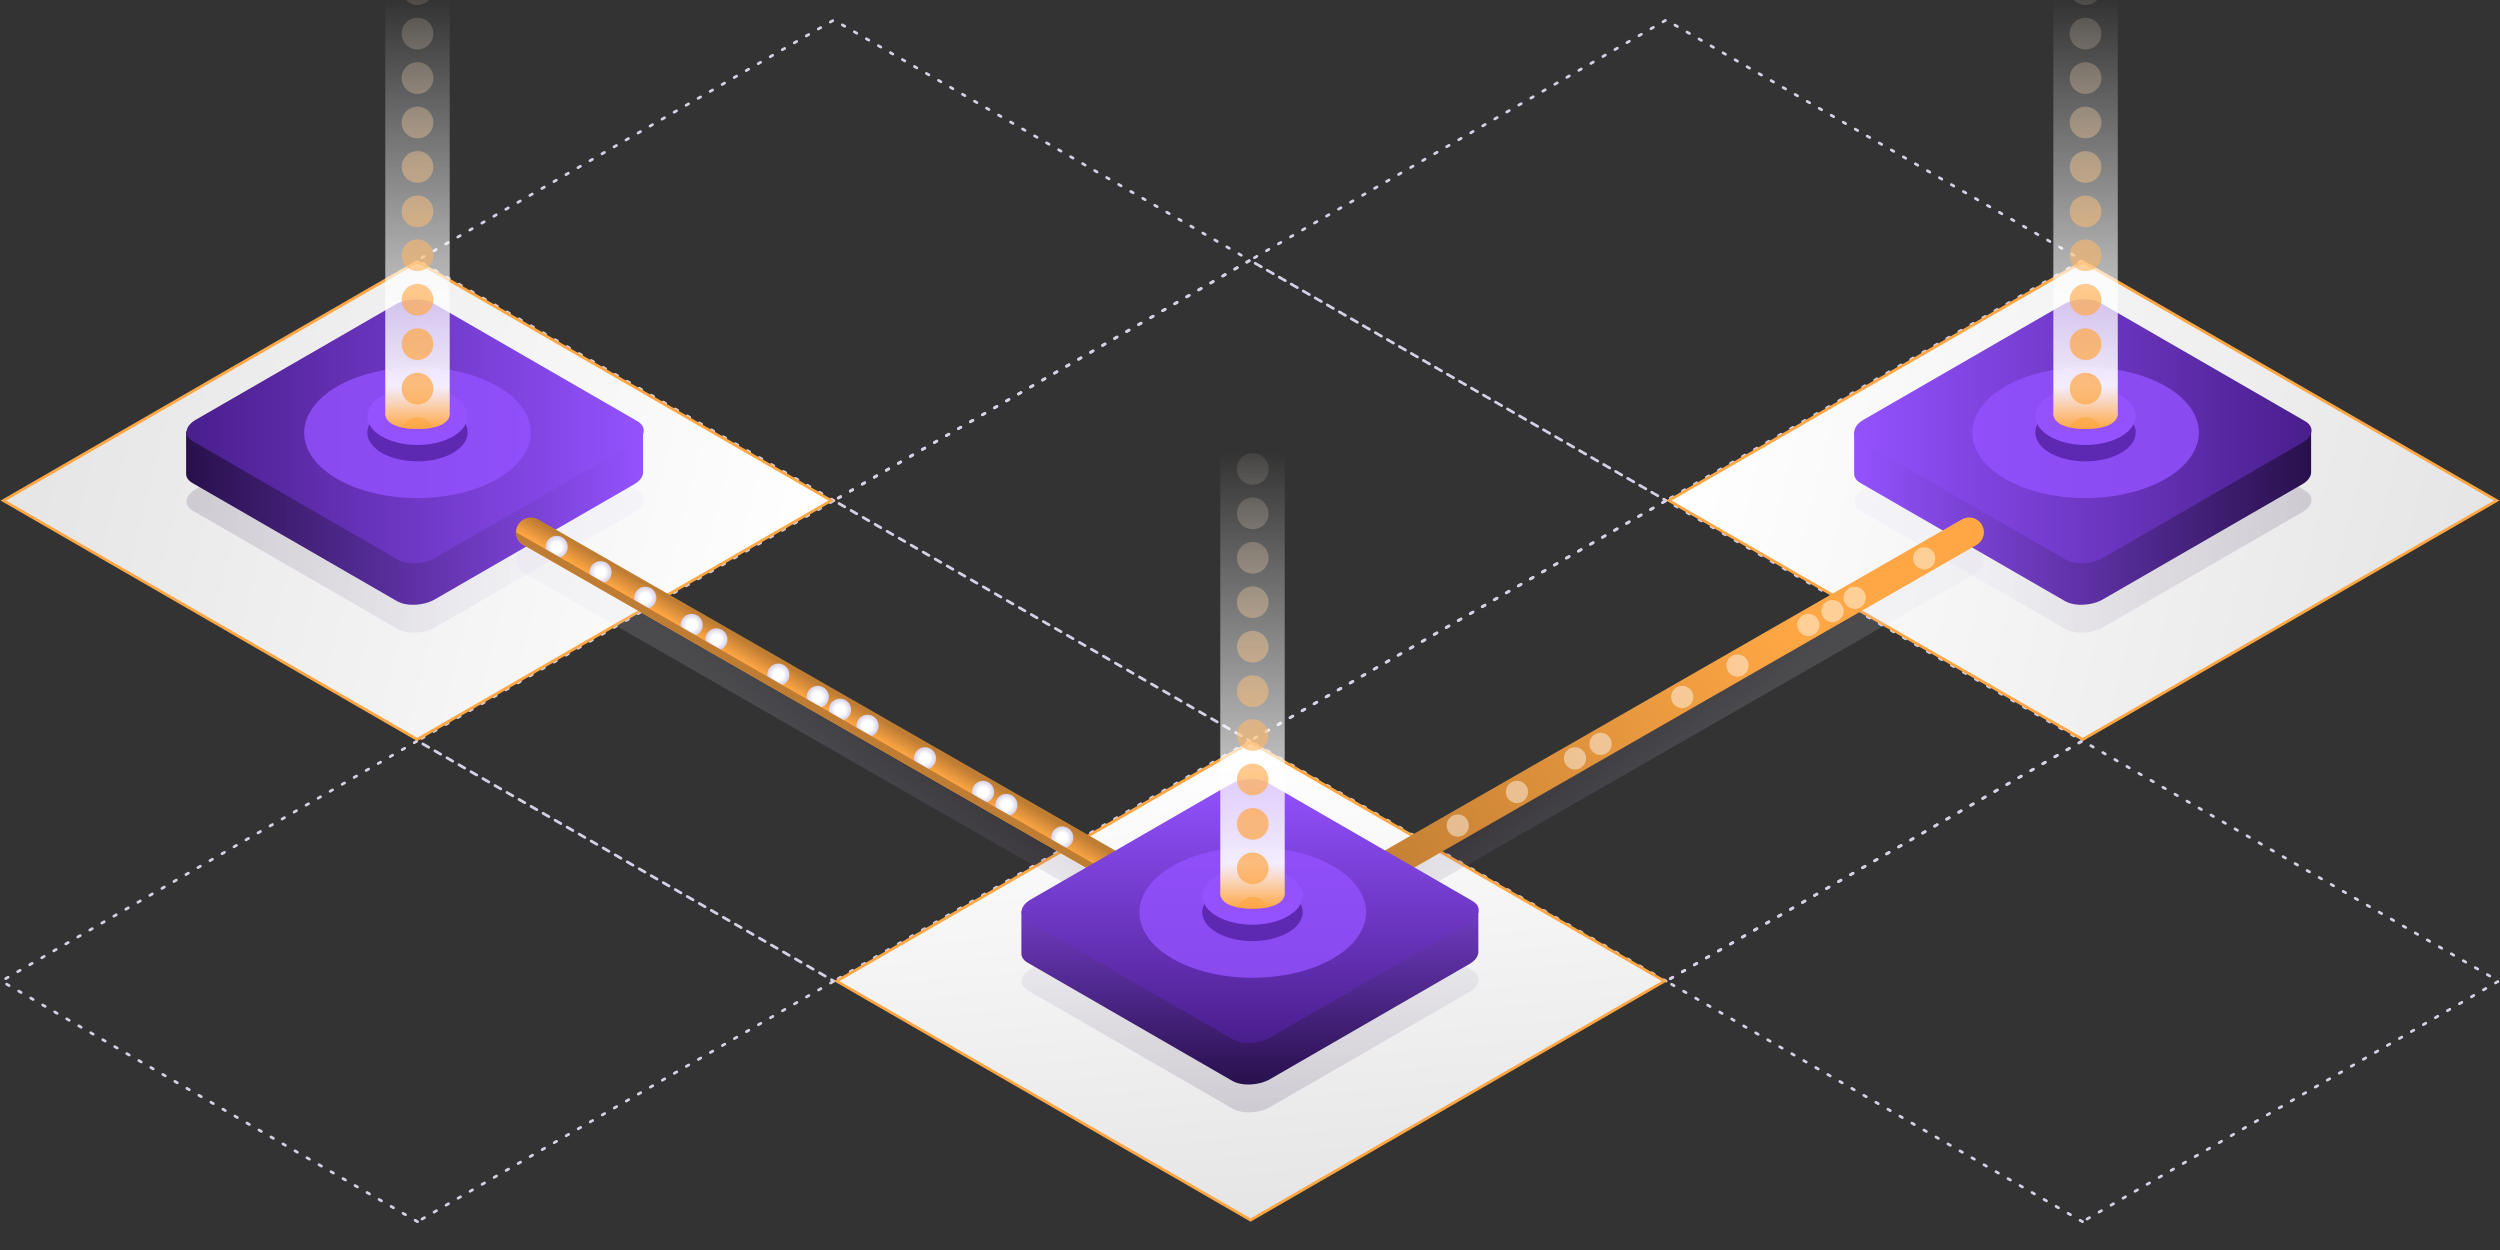 <svg version="1.1" id="Layer_1" xmlns="http://www.w3.org/2000/svg" xmlns:xlink="http://www.w3.org/1999/xlink" x="0px" y="0px"
	 viewBox="0 0 900 450" style="enable-background:new 0 0 900 450;" xml:space="preserve">
<rect x="0" y="0" width="900" height="450" fill="#333333" stroke="none"/>
<style type="text/css">
	.st0{fill:none;stroke:#D6D0E7;stroke-linecap:round;stroke-linejoin:round;stroke-miterlimit:10;stroke-dasharray:0.999,3.996;}
	.st1{fill:url(#SVGID_1_);}
	.st2{fill:#FFA744;}
	.st3{fill:url(#SVGID_2_);}
	.st4{fill:url(#SVGID_3_);}
	.st5{opacity:0.15;fill:url(#SVGID_4_);}
	.st6{opacity:0.15;fill:url(#SVGID_5_);}
	.st7{opacity:0.15;fill:url(#SVGID_6_);}
	.st8{opacity:0.15;}
	.st9{fill:url(#SVGID_7_);}
	.st10{fill:url(#SVGID_8_);}
	.st11{fill:url(#SVGID_9_);}
	.st12{fill:url(#SVGID_10_);}
	.st13{opacity:0.8;fill:#9452FF;enable-background:new    ;}
	.st14{fill:#5D28B2;}
	.st15{fill:#9452FF;}
	.st16{fill:url(#SVGID_11_);}
	.st17{opacity:0.7;enable-background:new    ;}
	.st18{clip-path:url(#SVGID_13_);fill:url(#SVGID_14_);}
	.st19{fill:url(#SVGID_15_);}
	.st20{fill:url(#SVGID_16_);}
	.st21{fill:url(#SVGID_17_);}
	.st22{clip-path:url(#SVGID_19_);fill:url(#SVGID_20_);}
	.st23{display:none;fill:url(#SVGID_21_);}
	.st24{fill:none;stroke:url(#SVGID_22_);stroke-width:10.596;stroke-linecap:round;stroke-linejoin:round;stroke-miterlimit:10;}
	.st25{fill:url(#SVGID_23_);}
	.st26{fill:url(#SVGID_24_);}
	.st27{fill:url(#SVGID_25_);}
	.st28{fill:url(#SVGID_26_);}
	.st29{fill:url(#SVGID_27_);}
	.st30{fill:url(#SVGID_28_);}
	.st31{fill:url(#SVGID_29_);}
	.st32{fill:url(#SVGID_30_);}
	.st33{fill:url(#SVGID_31_);}
	.st34{fill:url(#SVGID_32_);}
	.st35{fill:url(#SVGID_33_);}
	.st36{fill:url(#SVGID_34_);}
	.st37{fill:url(#SVGID_35_);}
	.st38{fill:#BF7D33;}
	.st39{fill:none;stroke:url(#SVGID_36_);stroke-width:10.596;stroke-linecap:round;stroke-linejoin:round;stroke-miterlimit:10;}
	.st40{opacity:0.45;}
	.st41{fill:#FFFFFF;}
	.st42{fill:url(#SVGID_37_);}
	.st43{fill:url(#SVGID_38_);}
	.st44{fill:url(#SVGID_39_);}
	.st45{clip-path:url(#SVGID_41_);fill:url(#SVGID_42_);}
</style>
<g>
	<g>
		<polygon class="st0" points="300.2,353.2 150.3,266.7 300.2,180.2 450,266.7 		"/>
		<polygon class="st0" points="450,266.7 300.2,180.2 450,93.7 599.8,180.2 		"/>
		<polygon class="st0" points="300.2,180.2 150.3,93.7 300.2,7.2 450,93.7 		"/>
		<polygon class="st0" points="599.8,180.2 450,93.7 599.8,7.2 749.7,93.7 		"/>
		<polygon class="st0" points="599.8,353.2 450,266.7 599.8,180.2 749.7,266.7 		"/>
		<polygon class="st0" points="749.7,439.8 599.8,353.2 749.7,266.7 899.5,353.2 		"/>
		<polygon class="st0" points="150.3,439.8 0.5,353.2 150.3,266.7 300.2,353.2 		"/>
	</g>
	<g>
		<g>
			<g>
				<g>
					<g>

							<linearGradient id="SVGID_1_" gradientUnits="userSpaceOnUse" x1="-841.975" y1="688.095" x2="-669.924" y2="539.095" gradientTransform="matrix(0.866 0.5 -1 0.577 1418.432 203.95)">
							<stop  offset="0" style="stop-color:#E5E5E5"/>
							<stop  offset="1" style="stop-color:#FFFFFF"/>
						</linearGradient>
						<polygon class="st1" points="1.2,180.2 150.2,94.2 299.2,180.2 150.2,266.3 						"/>
						<path class="st2" d="M150.2,94.8l148,85.4l-148,85.4l-148-85.4L150.2,94.8 M150.2,93.6l-150,86.6l150,86.6l150-86.6
							L150.2,93.6L150.2,93.6z"/>
					</g>
				</g>
			</g>
		</g>
		<g>
			<g>
				<g>
					<g>

							<linearGradient id="SVGID_2_" gradientUnits="userSpaceOnUse" x1="-495.757" y1="388.261" x2="-323.706" y2="239.261" gradientTransform="matrix(0.866 0.5 -1 0.577 1418.432 203.95)">
							<stop  offset="0" style="stop-color:#FFFFFF"/>
							<stop  offset="1" style="stop-color:#E5E5E5"/>
						</linearGradient>
						<polygon class="st3" points="600.8,180.2 749.8,94.2 898.8,180.2 749.8,266.3 						"/>
						<path class="st2" d="M749.8,94.8l148,85.4l-148,85.4l-148-85.4L749.8,94.8 M749.8,93.6l-150,86.6l150,86.6l150-86.6
							L749.8,93.6L749.8,93.6z"/>
					</g>
				</g>
			</g>
		</g>
		<g>
			<g>
				<g>
					<g>

							<linearGradient id="SVGID_3_" gradientUnits="userSpaceOnUse" x1="-323.707" y1="687.927" x2="-495.758" y2="538.926" gradientTransform="matrix(0.866 0.5 -1 0.577 1418.432 203.95)">
							<stop  offset="0" style="stop-color:#E5E5E5"/>
							<stop  offset="1" style="stop-color:#FFFFFF"/>
						</linearGradient>
						<polygon class="st4" points="301.2,353.2 450.2,267.2 599.2,353.2 450.2,439.3 						"/>
						<path class="st2" d="M450.2,267.8l148,85.4l-148,85.4l-148-85.4L450.2,267.8 M450.2,266.6l-150,86.6l150,86.6l150-86.6
							L450.2,266.6L450.2,266.6z"/>
					</g>
				</g>
			</g>
		</g>
		<linearGradient id="SVGID_4_" gradientUnits="userSpaceOnUse" x1="67.113" y1="180.278" x2="231.644" y2="180.278">
			<stop  offset="0" style="stop-color:#251440"/>
			<stop  offset="0.75" style="stop-color:#D6D0E7"/>
		</linearGradient>
		<path class="st5" d="M143.1,226.4l-73.6-42.5c-3.5-2-3-5.5,1-7.8l71.7-41.4c4-2.3,10.1-2.6,13.6-0.6l73.6,42.5c3.5,2,3,5.5-1,7.8
			l-71.7,41.4C152.7,228.2,146.5,228.4,143.1,226.4z"/>
		<linearGradient id="SVGID_5_" gradientUnits="userSpaceOnUse" x1="450" y1="400.492" x2="450" y2="305.5">
			<stop  offset="0" style="stop-color:#251440"/>
			<stop  offset="0.75" style="stop-color:#D6D0E7"/>
		</linearGradient>
		<path class="st6" d="M443.7,399.1l-73.6-42.5c-3.5-2-3-5.5,1-7.8l71.7-41.4c4-2.3,10.1-2.6,13.6-0.6l73.6,42.5c3.5,2,3,5.5-1,7.8
			l-71.7,41.4C453.3,400.9,447.2,401.1,443.7,399.1z"/>
		<linearGradient id="SVGID_6_" gradientUnits="userSpaceOnUse" x1="667.567" y1="180.278" x2="832.098" y2="180.278">
			<stop  offset="0.25" style="stop-color:#D6D0E7"/>
			<stop  offset="1" style="stop-color:#251440"/>
		</linearGradient>
		<path class="st7" d="M743.5,226.4l-73.6-42.5c-3.5-2-3-5.5,1-7.8l71.7-41.4c4-2.3,10.1-2.6,13.6-0.6l73.6,42.5c3.5,2,3,5.5-1,7.8
			l-71.7,41.4C753.1,228.2,747,228.4,743.5,226.4z"/>
		<g>
			<g class="st8">
				<g>

						<linearGradient id="SVGID_7_" gradientUnits="userSpaceOnUse" x1="340.948" y1="200.291" x2="300.302" y2="151.851" gradientTransform="matrix(1 0 0 -1 0 452)">
						<stop  offset="0" style="stop-color:#251440"/>
						<stop  offset="0.75" style="stop-color:#D6D0E7"/>
					</linearGradient>
					<path class="st9" d="M450.1,355.5c-0.9,0-1.8-0.2-2.6-0.7l-259-148.6c-2.5-1.5-3.4-4.7-2-7.2c1.5-2.5,4.7-3.4,7.2-2l259,148.6
						c2.5,1.5,3.4,4.7,2,7.2C453.7,354.6,452,355.5,450.1,355.5z"/>

						<linearGradient id="SVGID_8_" gradientUnits="userSpaceOnUse" x1="71.267" y1="200.172" x2="30.663" y2="151.783" gradientTransform="matrix(-1 0 0 -1 630.178 452)">
						<stop  offset="0" style="stop-color:#251440"/>
						<stop  offset="0.75" style="stop-color:#D6D0E7"/>
					</linearGradient>
					<path class="st10" d="M449.9,355.5c-1.8,0-3.6-1-4.6-2.7c-1.5-2.5-0.6-5.8,2-7.2l258.7-148.4c2.5-1.5,5.8-0.6,7.2,2
						c1.5,2.5,0.6,5.8-2,7.2L452.5,354.8C451.7,355.3,450.8,355.5,449.9,355.5z"/>
				</g>
			</g>
			<g>
				<g>
					<linearGradient id="SVGID_9_" gradientUnits="userSpaceOnUse" x1="67.113" y1="170.227" x2="231.644" y2="170.227">
						<stop  offset="0" style="stop-color:#28104C"/>
						<stop  offset="1" style="stop-color:#9452FF"/>
					</linearGradient>
					<path class="st11" d="M231.6,155.3h-22l-54-31.2c-3.5-2-9.6-1.7-13.6,0.6l-53,30.6h-22v15h0c-0.1,1.4,0.7,2.7,2.3,3.6
						l73.6,42.5c3.5,2,9.6,1.7,13.6-0.6l71.7-41.4c2.1-1.2,3.2-2.7,3.3-4.2h0V155.3z"/>
					<linearGradient id="SVGID_10_" gradientUnits="userSpaceOnUse" x1="67.113" y1="155.262" x2="231.644" y2="155.262">
						<stop  offset="0" style="stop-color:#491E8C"/>
						<stop  offset="1" style="stop-color:#9452FF"/>
					</linearGradient>
					<path class="st12" d="M143.1,201.4l-73.6-42.5c-3.5-2-3-5.5,1-7.8l71.7-41.4c4-2.3,10.1-2.6,13.6-0.6l73.6,42.5
						c3.5,2,3,5.5-1,7.8l-71.7,41.4C152.7,203.2,146.5,203.4,143.1,201.4z"/>
				</g>
				<g>
					<path class="st13" d="M134.7,134c20.8-5,44.7,0.7,53.3,12.7s-1.3,25.8-22.1,30.8s-44.7-0.7-53.3-12.7S113.9,138.9,134.7,134z"
						/>
					<path class="st14" d="M143.4,146.1c9.2-2.2,19.8,0.3,23.6,5.6s-0.6,11.4-9.8,13.6c-9.2,2.2-19.8-0.3-23.6-5.6
						C129.8,154.4,134.2,148.3,143.4,146.1z"/>
					<path class="st15" d="M143.4,140.2c9.2-2.2,19.8,0.3,23.6,5.6c3.8,5.3-0.6,11.4-9.8,13.6c-9.2,2.2-19.8-0.3-23.6-5.6
						C129.8,148.5,134.2,142.4,143.4,140.2z"/>
				</g>
				<g>

						<linearGradient id="SVGID_11_" gradientUnits="userSpaceOnUse" x1="150.333" y1="91.378" x2="150.333" y2="-63" gradientTransform="matrix(1 0 0 1 0 63)">
						<stop  offset="0" style="stop-color:#FFA744"/>
						<stop  offset="0.1" style="stop-color:#FFFFFF;stop-opacity:0.9"/>
						<stop  offset="1" style="stop-color:#FFFFFF;stop-opacity:0"/>
					</linearGradient>
					<path class="st16" d="M161.9,148.3c0,0,1.5,6.1-11.6,6.1c-13.1,0-11.6-6.1-11.6-6.1V0h23.2V148.3z"/>
					<g class="st17">
						<g>
							<g>
								<defs>
									<path id="SVGID_12_" d="M161.9,148.3c0,0,1.5,6.1-11.6,6.1c-13.1,0-11.6-6.1-11.6-6.1V0h23.2V148.3z"/>
								</defs>
								<clipPath id="SVGID_13_">
									<use xlink:href="#SVGID_12_"  style="overflow:visible;"/>
								</clipPath>

									<linearGradient id="SVGID_14_" gradientUnits="userSpaceOnUse" x1="150.333" y1="98.536" x2="150.333" y2="-88.63" gradientTransform="matrix(1 0 0 1 0 63)">
									<stop  offset="0.25" style="stop-color:#FFA744"/>
									<stop  offset="1" style="stop-color:#FFFFFF;stop-opacity:0"/>
								</linearGradient>
								<path class="st18" d="M150.3,150.2c-3.2,0-5.7,2.5-5.7,5.7c0,3.2,2.5,5.7,5.7,5.7c3.2,0,5.7-2.5,5.7-5.7
									C156,152.7,153.5,150.2,150.3,150.2z M150.3,150.2c-3.2,0-5.7,2.5-5.7,5.7c0,3.2,2.5,5.7,5.7,5.7c3.2,0,5.7-2.5,5.7-5.7
									C156,152.7,153.5,150.2,150.3,150.2z M150.3,134.2c-3.2,0-5.7,2.5-5.7,5.7s2.5,5.7,5.7,5.7c3.2,0,5.7-2.5,5.7-5.7
									S153.5,134.2,150.3,134.2z M150.3,118.2c-3.2,0-5.7,2.5-5.7,5.7s2.5,5.7,5.7,5.7c3.2,0,5.7-2.5,5.7-5.7
									S153.5,118.2,150.3,118.2z M150.3,102.2c-3.2,0-5.7,2.5-5.7,5.7c0,3.2,2.5,5.7,5.7,5.7c3.2,0,5.7-2.5,5.7-5.7
									C156,104.7,153.5,102.2,150.3,102.2z M150.3,86.2c-3.2,0-5.7,2.5-5.7,5.7s2.5,5.7,5.7,5.7c3.2,0,5.7-2.5,5.7-5.7
									S153.5,86.2,150.3,86.2z M150.3,70.4c-3.2,0-5.7,2.5-5.7,5.7c0,3.2,2.5,5.7,5.7,5.7c3.2,0,5.7-2.5,5.7-5.7
									C156,72.9,153.5,70.4,150.3,70.4z M150.3,54.4c-3.2,0-5.7,2.5-5.7,5.7s2.5,5.7,5.7,5.7c3.2,0,5.7-2.5,5.7-5.7
									S153.5,54.4,150.3,54.4z M150.3,38.4c-3.2,0-5.7,2.5-5.7,5.7c0,3.2,2.5,5.7,5.7,5.7c3.2,0,5.7-2.5,5.7-5.7
									C156,40.9,153.5,38.4,150.3,38.4z M150.3,22.4c-3.2,0-5.7,2.5-5.7,5.7s2.5,5.7,5.7,5.7c3.2,0,5.7-2.5,5.7-5.7
									S153.5,22.4,150.3,22.4z M150.3,6.4c-3.2,0-5.7,2.5-5.7,5.7s2.5,5.7,5.7,5.7c3.2,0,5.7-2.5,5.7-5.7S153.5,6.4,150.3,6.4z
									 M150.3-9.6c-3.2,0-5.7,2.5-5.7,5.7s2.5,5.7,5.7,5.7c3.2,0,5.7-2.5,5.7-5.7S153.5-9.6,150.3-9.6z M150.3-25.6
									c-3.2,0-5.7,2.5-5.7,5.7s2.5,5.7,5.7,5.7c3.2,0,5.7-2.5,5.7-5.7C156-22.9,153.5-25.6,150.3-25.6z"/>
							</g>
						</g>
					</g>
				</g>
			</g>
			<g>
				<g>
					<linearGradient id="SVGID_15_" gradientUnits="userSpaceOnUse" x1="667.567" y1="170.227" x2="832.098" y2="170.227">
						<stop  offset="0" style="stop-color:#9452FF"/>
						<stop  offset="1" style="stop-color:#28104C"/>
					</linearGradient>
					<path class="st19" d="M832.1,155.3h-22l-54-31.2c-3.5-2-9.6-1.7-13.6,0.6l-53,30.6h-22v15h0c-0.1,1.4,0.7,2.7,2.3,3.6
						l73.6,42.5c3.5,2,9.6,1.7,13.6-0.6l71.7-41.4c2.1-1.2,3.2-2.7,3.3-4.2h0V155.3z"/>
					<linearGradient id="SVGID_16_" gradientUnits="userSpaceOnUse" x1="667.567" y1="155.262" x2="832.098" y2="155.262">
						<stop  offset="0" style="stop-color:#9452FF"/>
						<stop  offset="1" style="stop-color:#491E8C"/>
					</linearGradient>
					<path class="st20" d="M743.5,201.4l-73.6-42.5c-3.5-2-3-5.5,1-7.8l71.7-41.4c4-2.3,10.1-2.6,13.6-0.6l73.6,42.5
						c3.5,2,3,5.5-1,7.8l-71.7,41.4C753.1,203.2,747,203.4,743.5,201.4z"/>
				</g>
				<g>
					<path class="st13" d="M735.2,134c20.8-5,44.7,0.7,53.3,12.7c8.6,12-1.3,25.8-22.1,30.8c-20.8,5-44.7-0.7-53.3-12.7
						C704.5,152.7,714.4,138.9,735.2,134z"/>
					<path class="st14" d="M743.9,146.1c9.2-2.2,19.8,0.3,23.6,5.6c3.8,5.3-0.6,11.4-9.8,13.6c-9.2,2.2-19.8-0.3-23.6-5.6
						C730.3,154.4,734.6,148.3,743.9,146.1z"/>
					<path class="st15" d="M743.9,140.2c9.2-2.2,19.8,0.3,23.6,5.6c3.8,5.3-0.6,11.4-9.8,13.6c-9.2,2.2-19.8-0.3-23.6-5.6
						C730.3,148.5,734.6,142.4,743.9,140.2z"/>
				</g>
				<g>

						<linearGradient id="SVGID_17_" gradientUnits="userSpaceOnUse" x1="750.788" y1="91.378" x2="750.788" y2="-63" gradientTransform="matrix(1 0 0 1 0 63)">
						<stop  offset="0" style="stop-color:#FFA744"/>
						<stop  offset="0.1" style="stop-color:#FFFFFF;stop-opacity:0.9"/>
						<stop  offset="1" style="stop-color:#FFFFFF;stop-opacity:0"/>
					</linearGradient>
					<path class="st21" d="M762.4,148.3c0,0,1.5,6.1-11.6,6.1s-11.6-6.1-11.6-6.1V0h23.2V148.3z"/>
					<g class="st17">
						<g>
							<g>
								<defs>
									<path id="SVGID_18_" d="M762.4,148.3c0,0,1.5,6.1-11.6,6.1s-11.6-6.1-11.6-6.1V0h23.2V148.3z"/>
								</defs>
								<clipPath id="SVGID_19_">
									<use xlink:href="#SVGID_18_"  style="overflow:visible;"/>
								</clipPath>

									<linearGradient id="SVGID_20_" gradientUnits="userSpaceOnUse" x1="750.788" y1="98.536" x2="750.788" y2="-88.63" gradientTransform="matrix(1 0 0 1 0 63)">
									<stop  offset="0.25" style="stop-color:#FFA744"/>
									<stop  offset="1" style="stop-color:#FFFFFF;stop-opacity:0"/>
								</linearGradient>
								<path class="st22" d="M750.8,150.2c-3.2,0-5.7,2.5-5.7,5.7c0,3.2,2.5,5.7,5.7,5.7c3.2,0,5.7-2.5,5.7-5.7
									C756.5,152.7,753.9,150.2,750.8,150.2z M750.8,150.2c-3.2,0-5.7,2.5-5.7,5.7c0,3.2,2.5,5.7,5.7,5.7c3.2,0,5.7-2.5,5.7-5.7
									C756.5,152.7,753.9,150.2,750.8,150.2z M750.8,134.2c-3.2,0-5.7,2.5-5.7,5.7s2.5,5.7,5.7,5.7c3.2,0,5.7-2.5,5.7-5.7
									S753.9,134.2,750.8,134.2z M750.8,118.2c-3.2,0-5.7,2.5-5.7,5.7s2.5,5.7,5.7,5.7c3.2,0,5.7-2.5,5.7-5.7
									S753.9,118.2,750.8,118.2z M750.8,102.2c-3.2,0-5.7,2.5-5.7,5.7c0,3.2,2.5,5.7,5.7,5.7c3.2,0,5.7-2.5,5.7-5.7
									C756.5,104.7,753.9,102.2,750.8,102.2z M750.8,86.2c-3.2,0-5.7,2.5-5.7,5.7s2.5,5.7,5.7,5.7c3.2,0,5.7-2.5,5.7-5.7
									S753.9,86.2,750.8,86.2z M750.8,70.4c-3.2,0-5.7,2.5-5.7,5.7c0,3.2,2.5,5.7,5.7,5.7c3.2,0,5.7-2.5,5.7-5.7
									C756.5,72.9,753.9,70.4,750.8,70.4z M750.8,54.4c-3.2,0-5.7,2.5-5.7,5.7s2.5,5.7,5.7,5.7c3.2,0,5.7-2.5,5.7-5.7
									S753.9,54.4,750.8,54.4z M750.8,38.4c-3.2,0-5.7,2.5-5.7,5.7c0,3.2,2.5,5.7,5.7,5.7c3.2,0,5.7-2.5,5.7-5.7
									C756.5,40.9,753.9,38.4,750.8,38.4z M750.8,22.4c-3.2,0-5.7,2.5-5.7,5.7s2.5,5.7,5.7,5.7c3.2,0,5.7-2.5,5.7-5.7
									S753.9,22.4,750.8,22.4z M750.8,6.4c-3.2,0-5.7,2.5-5.7,5.7s2.5,5.7,5.7,5.7c3.2,0,5.7-2.5,5.7-5.7S753.9,6.4,750.8,6.4z
									 M750.8-9.6c-3.2,0-5.7,2.5-5.7,5.7s2.5,5.7,5.7,5.7c3.2,0,5.7-2.5,5.7-5.7S753.9-9.6,750.8-9.6z M750.8-25.6
									c-3.2,0-5.7,2.5-5.7,5.7s2.5,5.7,5.7,5.7c3.2,0,5.7-2.5,5.7-5.7C756.5-22.9,753.9-25.6,750.8-25.6z"/>
							</g>
						</g>
					</g>
				</g>
			</g>
			<g>
				<g>
					<linearGradient id="SVGID_21_" gradientUnits="userSpaceOnUse" x1="188.428" y1="263.29" x2="455.432" y2="263.29">
						<stop  offset="0" style="stop-color:#FFA744"/>
						<stop  offset="1" style="stop-color:#BF7D33"/>
					</linearGradient>
					<path class="st23" d="M452.8,335.6L193.8,187c-1.7-1-3.7-0.9-5.3,0l267,153.2C455.4,338.4,454.5,336.6,452.8,335.6z"/>
					<g>

							<linearGradient id="SVGID_22_" gradientUnits="userSpaceOnUse" x1="317.779" y1="181.147" x2="323.472" y2="191.007" gradientTransform="matrix(1 0 0 -1 0 452)">
							<stop  offset="0.25" style="stop-color:#FFA744"/>
							<stop  offset="0.85" style="stop-color:#BF7D33"/>
						</linearGradient>
						<line class="st24" x1="191.1" y1="191.6" x2="450.1" y2="340.2"/>
						<g>
							<radialGradient id="SVGID_23_" cx="200.429" cy="196.934" r="4.003" gradientUnits="userSpaceOnUse">
								<stop  offset="0.45" style="stop-color:#FFFFFF"/>
								<stop  offset="1" style="stop-color:#D6D0E7"/>
							</radialGradient>
							<circle class="st25" cx="200.4" cy="196.9" r="4"/>
							<radialGradient id="SVGID_24_" cx="216.161" cy="206.002" r="4.003" gradientUnits="userSpaceOnUse">
								<stop  offset="0.45" style="stop-color:#FFFFFF"/>
								<stop  offset="1" style="stop-color:#D6D0E7"/>
							</radialGradient>
							<circle class="st26" cx="216.2" cy="206" r="4"/>
							<radialGradient id="SVGID_25_" cx="232.256" cy="215.241" r="4.003" gradientUnits="userSpaceOnUse">
								<stop  offset="0.45" style="stop-color:#FFFFFF"/>
								<stop  offset="1" style="stop-color:#D6D0E7"/>
							</radialGradient>
							<circle class="st27" cx="232.3" cy="215.2" r="4"/>
							<radialGradient id="SVGID_26_" cx="249.015" cy="225" r="4.003" gradientUnits="userSpaceOnUse">
								<stop  offset="0.45" style="stop-color:#FFFFFF"/>
								<stop  offset="1" style="stop-color:#D6D0E7"/>
							</radialGradient>
							<circle class="st28" cx="249" cy="225" r="4"/>
							<radialGradient id="SVGID_27_" cx="257.883" cy="230.162" r="4.003" gradientUnits="userSpaceOnUse">
								<stop  offset="0.45" style="stop-color:#FFFFFF"/>
								<stop  offset="1" style="stop-color:#D6D0E7"/>
							</radialGradient>
							<circle class="st29" cx="257.9" cy="230.2" r="4"/>
							<radialGradient id="SVGID_28_" cx="280.24" cy="242.893" r="4.003" gradientUnits="userSpaceOnUse">
								<stop  offset="0.45" style="stop-color:#FFFFFF"/>
								<stop  offset="1" style="stop-color:#D6D0E7"/>
							</radialGradient>
							<circle class="st30" cx="280.2" cy="242.9" r="4"/>
							<radialGradient id="SVGID_29_" cx="294.424" cy="250.898" r="4.003" gradientUnits="userSpaceOnUse">
								<stop  offset="0.45" style="stop-color:#FFFFFF"/>
								<stop  offset="1" style="stop-color:#D6D0E7"/>
							</radialGradient>
							<circle class="st31" cx="294.4" cy="250.9" r="4"/>
							<radialGradient id="SVGID_30_" cx="302.429" cy="255.491" r="4.003" gradientUnits="userSpaceOnUse">
								<stop  offset="0.45" style="stop-color:#FFFFFF"/>
								<stop  offset="1" style="stop-color:#D6D0E7"/>
							</radialGradient>
							<circle class="st32" cx="302.4" cy="255.5" r="4"/>
							<radialGradient id="SVGID_31_" cx="312.284" cy="261.266" r="4.003" gradientUnits="userSpaceOnUse">
								<stop  offset="0.45" style="stop-color:#FFFFFF"/>
								<stop  offset="1" style="stop-color:#D6D0E7"/>
							</radialGradient>
							<circle class="st33" cx="312.3" cy="261.3" r="4"/>
							<radialGradient id="SVGID_32_" cx="333.028" cy="273.029" r="4.003" gradientUnits="userSpaceOnUse">
								<stop  offset="0.45" style="stop-color:#FFFFFF"/>
								<stop  offset="1" style="stop-color:#D6D0E7"/>
							</radialGradient>
							<circle class="st34" cx="333" cy="273" r="4"/>
							<radialGradient id="SVGID_33_" cx="353.915" cy="285.108" r="4.003" gradientUnits="userSpaceOnUse">
								<stop  offset="0.45" style="stop-color:#FFFFFF"/>
								<stop  offset="1" style="stop-color:#D6D0E7"/>
							</radialGradient>
							<circle class="st35" cx="353.9" cy="285.1" r="4"/>
							<radialGradient id="SVGID_34_" cx="362.32" cy="289.765" r="4.003" gradientUnits="userSpaceOnUse">
								<stop  offset="0.45" style="stop-color:#FFFFFF"/>
								<stop  offset="1" style="stop-color:#D6D0E7"/>
							</radialGradient>
							<circle class="st36" cx="362.3" cy="289.8" r="4"/>
							<radialGradient id="SVGID_35_" cx="382.394" cy="301.497" r="4.003" gradientUnits="userSpaceOnUse">
								<stop  offset="0.45" style="stop-color:#FFFFFF"/>
								<stop  offset="1" style="stop-color:#D6D0E7"/>
							</radialGradient>
							<circle class="st37" cx="382.4" cy="301.5" r="4"/>
						</g>
						<path class="st38" d="M188.5,196.2l259,148.6c1.7,1,3.7,0.9,5.3,0l-267-153.2C185.8,193.4,186.8,195.2,188.5,196.2z"/>
					</g>
					<g>

							<linearGradient id="SVGID_36_" gradientUnits="userSpaceOnUse" x1="2259.766" y1="108.765" x2="1991.968" y2="263.378" gradientTransform="matrix(-1 0 0 -1 2705.234 452)">
							<stop  offset="0.15" style="stop-color:#BF7D33"/>
							<stop  offset="0.75" style="stop-color:#FFA744"/>
						</linearGradient>
						<line class="st39" x1="708.9" y1="191.6" x2="449.9" y2="340.2"/>
						<g class="st40">
							<circle class="st41" cx="692.7" cy="201" r="4"/>
							<circle class="st41" cx="667.7" cy="215.2" r="4"/>
							<circle class="st41" cx="651" cy="225" r="4"/>
							<circle class="st41" cx="659.7" cy="220" r="4"/>
							<circle class="st41" cx="625.5" cy="239.6" r="4"/>
							<circle class="st41" cx="605.6" cy="250.9" r="4"/>
							<circle class="st41" cx="576.2" cy="267.8" r="4"/>
							<circle class="st41" cx="567" cy="273" r="4"/>
							<circle class="st41" cx="546.1" cy="285.1" r="4"/>
							<circle class="st41" cx="524.8" cy="297.2" r="4"/>
						</g>
					</g>
				</g>
			</g>
			<g>
				<g>
					<linearGradient id="SVGID_37_" gradientUnits="userSpaceOnUse" x1="450" y1="390.441" x2="450" y2="295.449">
						<stop  offset="0" style="stop-color:#28104C"/>
						<stop  offset="1" style="stop-color:#9452FF"/>
					</linearGradient>
					<path class="st42" d="M532.3,328h-22l-54-31.2c-3.5-2-9.6-1.7-13.6,0.6l-53,30.6h-22v15h0c-0.1,1.4,0.7,2.7,2.3,3.6l73.6,42.5
						c3.5,2,9.6,1.7,13.6-0.6l71.7-41.4c2.1-1.2,3.2-2.7,3.3-4.2h0V328z"/>
					<linearGradient id="SVGID_38_" gradientUnits="userSpaceOnUse" x1="450" y1="375.476" x2="450" y2="280.484">
						<stop  offset="0" style="stop-color:#491E8C"/>
						<stop  offset="1" style="stop-color:#9452FF"/>
					</linearGradient>
					<path class="st43" d="M443.7,374.1l-73.6-42.5c-3.5-2-3-5.5,1-7.8l71.7-41.4c4-2.3,10.1-2.6,13.6-0.6l73.6,42.5
						c3.5,2,3,5.5-1,7.8l-71.7,41.4C453.3,375.9,447.2,376.1,443.7,374.1z"/>
				</g>
				<g>
					<path class="st13" d="M435.4,306.7c20.8-5,44.7,0.7,53.3,12.7c8.6,12-1.3,25.8-22.1,30.8c-20.8,5-44.7-0.7-53.3-12.7
						C404.7,325.4,414.5,311.6,435.4,306.7z"/>
					<path class="st14" d="M444,318.8c9.2-2.2,19.8,0.3,23.6,5.6c3.8,5.3-0.6,11.4-9.8,13.6s-19.8-0.3-23.6-5.6
						C430.4,327.1,434.8,321,444,318.8z"/>
					<path class="st15" d="M444,312.9c9.2-2.2,19.8,0.3,23.6,5.6c3.8,5.3-0.6,11.4-9.8,13.6c-9.2,2.2-19.8-0.3-23.6-5.6
						C430.4,321.2,434.8,315.1,444,312.9z"/>
				</g>
				<g>

						<linearGradient id="SVGID_39_" gradientUnits="userSpaceOnUse" x1="450.955" y1="264.096" x2="450.955" y2="99.712" gradientTransform="matrix(1 0 0 1 0 63)">
						<stop  offset="0" style="stop-color:#FFA744"/>
						<stop  offset="0.1" style="stop-color:#FFFFFF;stop-opacity:0.9"/>
						<stop  offset="1" style="stop-color:#FFFFFF;stop-opacity:0"/>
					</linearGradient>
					<path class="st44" d="M462.5,321c0,0,1.5,6.1-11.6,6.1s-11.6-6.1-11.6-6.1V162.7h23.2V321z"/>
					<g class="st17">
						<g>
							<g>
								<defs>
									<path id="SVGID_40_" d="M462.5,321c0,0,1.5,6.1-11.6,6.1s-11.6-6.1-11.6-6.1V162.7h23.2V321z"/>
								</defs>
								<clipPath id="SVGID_41_">
									<use xlink:href="#SVGID_40_"  style="overflow:visible;"/>
								</clipPath>

									<linearGradient id="SVGID_42_" gradientUnits="userSpaceOnUse" x1="450.955" y1="271.254" x2="450.955" y2="84.088" gradientTransform="matrix(1 0 0 1 0 63)">
									<stop  offset="0.25" style="stop-color:#FFA744"/>
									<stop  offset="1" style="stop-color:#FFFFFF;stop-opacity:0"/>
								</linearGradient>
								<path class="st45" d="M451,322.9c-3.2,0-5.7,2.5-5.7,5.7c0,3.2,2.5,5.7,5.7,5.7c3.2,0,5.7-2.5,5.7-5.7
									C456.6,325.4,454.1,322.9,451,322.9z M451,322.9c-3.2,0-5.7,2.5-5.7,5.7c0,3.2,2.5,5.7,5.7,5.7c3.2,0,5.7-2.5,5.7-5.7
									C456.6,325.4,454.1,322.9,451,322.9z M451,306.9c-3.2,0-5.7,2.5-5.7,5.7c0,3.2,2.5,5.7,5.7,5.7c3.2,0,5.7-2.5,5.7-5.7
									C456.6,309.4,454.1,306.9,451,306.9z M451,290.9c-3.2,0-5.7,2.5-5.7,5.7s2.5,5.7,5.7,5.7c3.2,0,5.7-2.5,5.7-5.7
									S454.1,290.9,451,290.9z M451,274.9c-3.2,0-5.7,2.5-5.7,5.7s2.5,5.7,5.7,5.7c3.2,0,5.7-2.5,5.7-5.7
									C456.6,277.4,454.1,274.9,451,274.9z M451,258.9c-3.2,0-5.7,2.5-5.7,5.7c0,3.2,2.5,5.7,5.7,5.7c3.2,0,5.7-2.5,5.7-5.7
									C456.6,261.4,454.1,258.9,451,258.9z M451,243.1c-3.2,0-5.7,2.5-5.7,5.7s2.5,5.7,5.7,5.7c3.2,0,5.7-2.5,5.7-5.7
									C456.6,245.6,454.1,243.1,451,243.1z M451,227.1c-3.2,0-5.7,2.5-5.7,5.7c0,3.2,2.5,5.7,5.7,5.7c3.2,0,5.7-2.5,5.7-5.7
									C456.6,229.6,454.1,227.1,451,227.1z M451,211.1c-3.2,0-5.7,2.5-5.7,5.7s2.5,5.7,5.7,5.7c3.2,0,5.7-2.5,5.7-5.7
									S454.1,211.1,451,211.1z M451,195.1c-3.2,0-5.7,2.5-5.7,5.7s2.5,5.7,5.7,5.7c3.2,0,5.7-2.5,5.7-5.7S454.1,195.1,451,195.1z
									 M451,179.1c-3.2,0-5.7,2.5-5.7,5.7c0,3.2,2.5,5.7,5.7,5.7c3.2,0,5.7-2.5,5.7-5.7C456.6,181.6,454.1,179.1,451,179.1z
									 M451,163.1c-3.2,0-5.7,2.5-5.7,5.7s2.5,5.7,5.7,5.7c3.2,0,5.7-2.5,5.7-5.7S454.1,163.1,451,163.1z M451,147.1
									c-3.2,0-5.7,2.5-5.7,5.7s2.5,5.7,5.7,5.7c3.2,0,5.7-2.5,5.7-5.7C456.6,149.8,454.1,147.1,451,147.1z"/>
							</g>
						</g>
					</g>
				</g>
			</g>
		</g>
	</g>
</g>
</svg>
